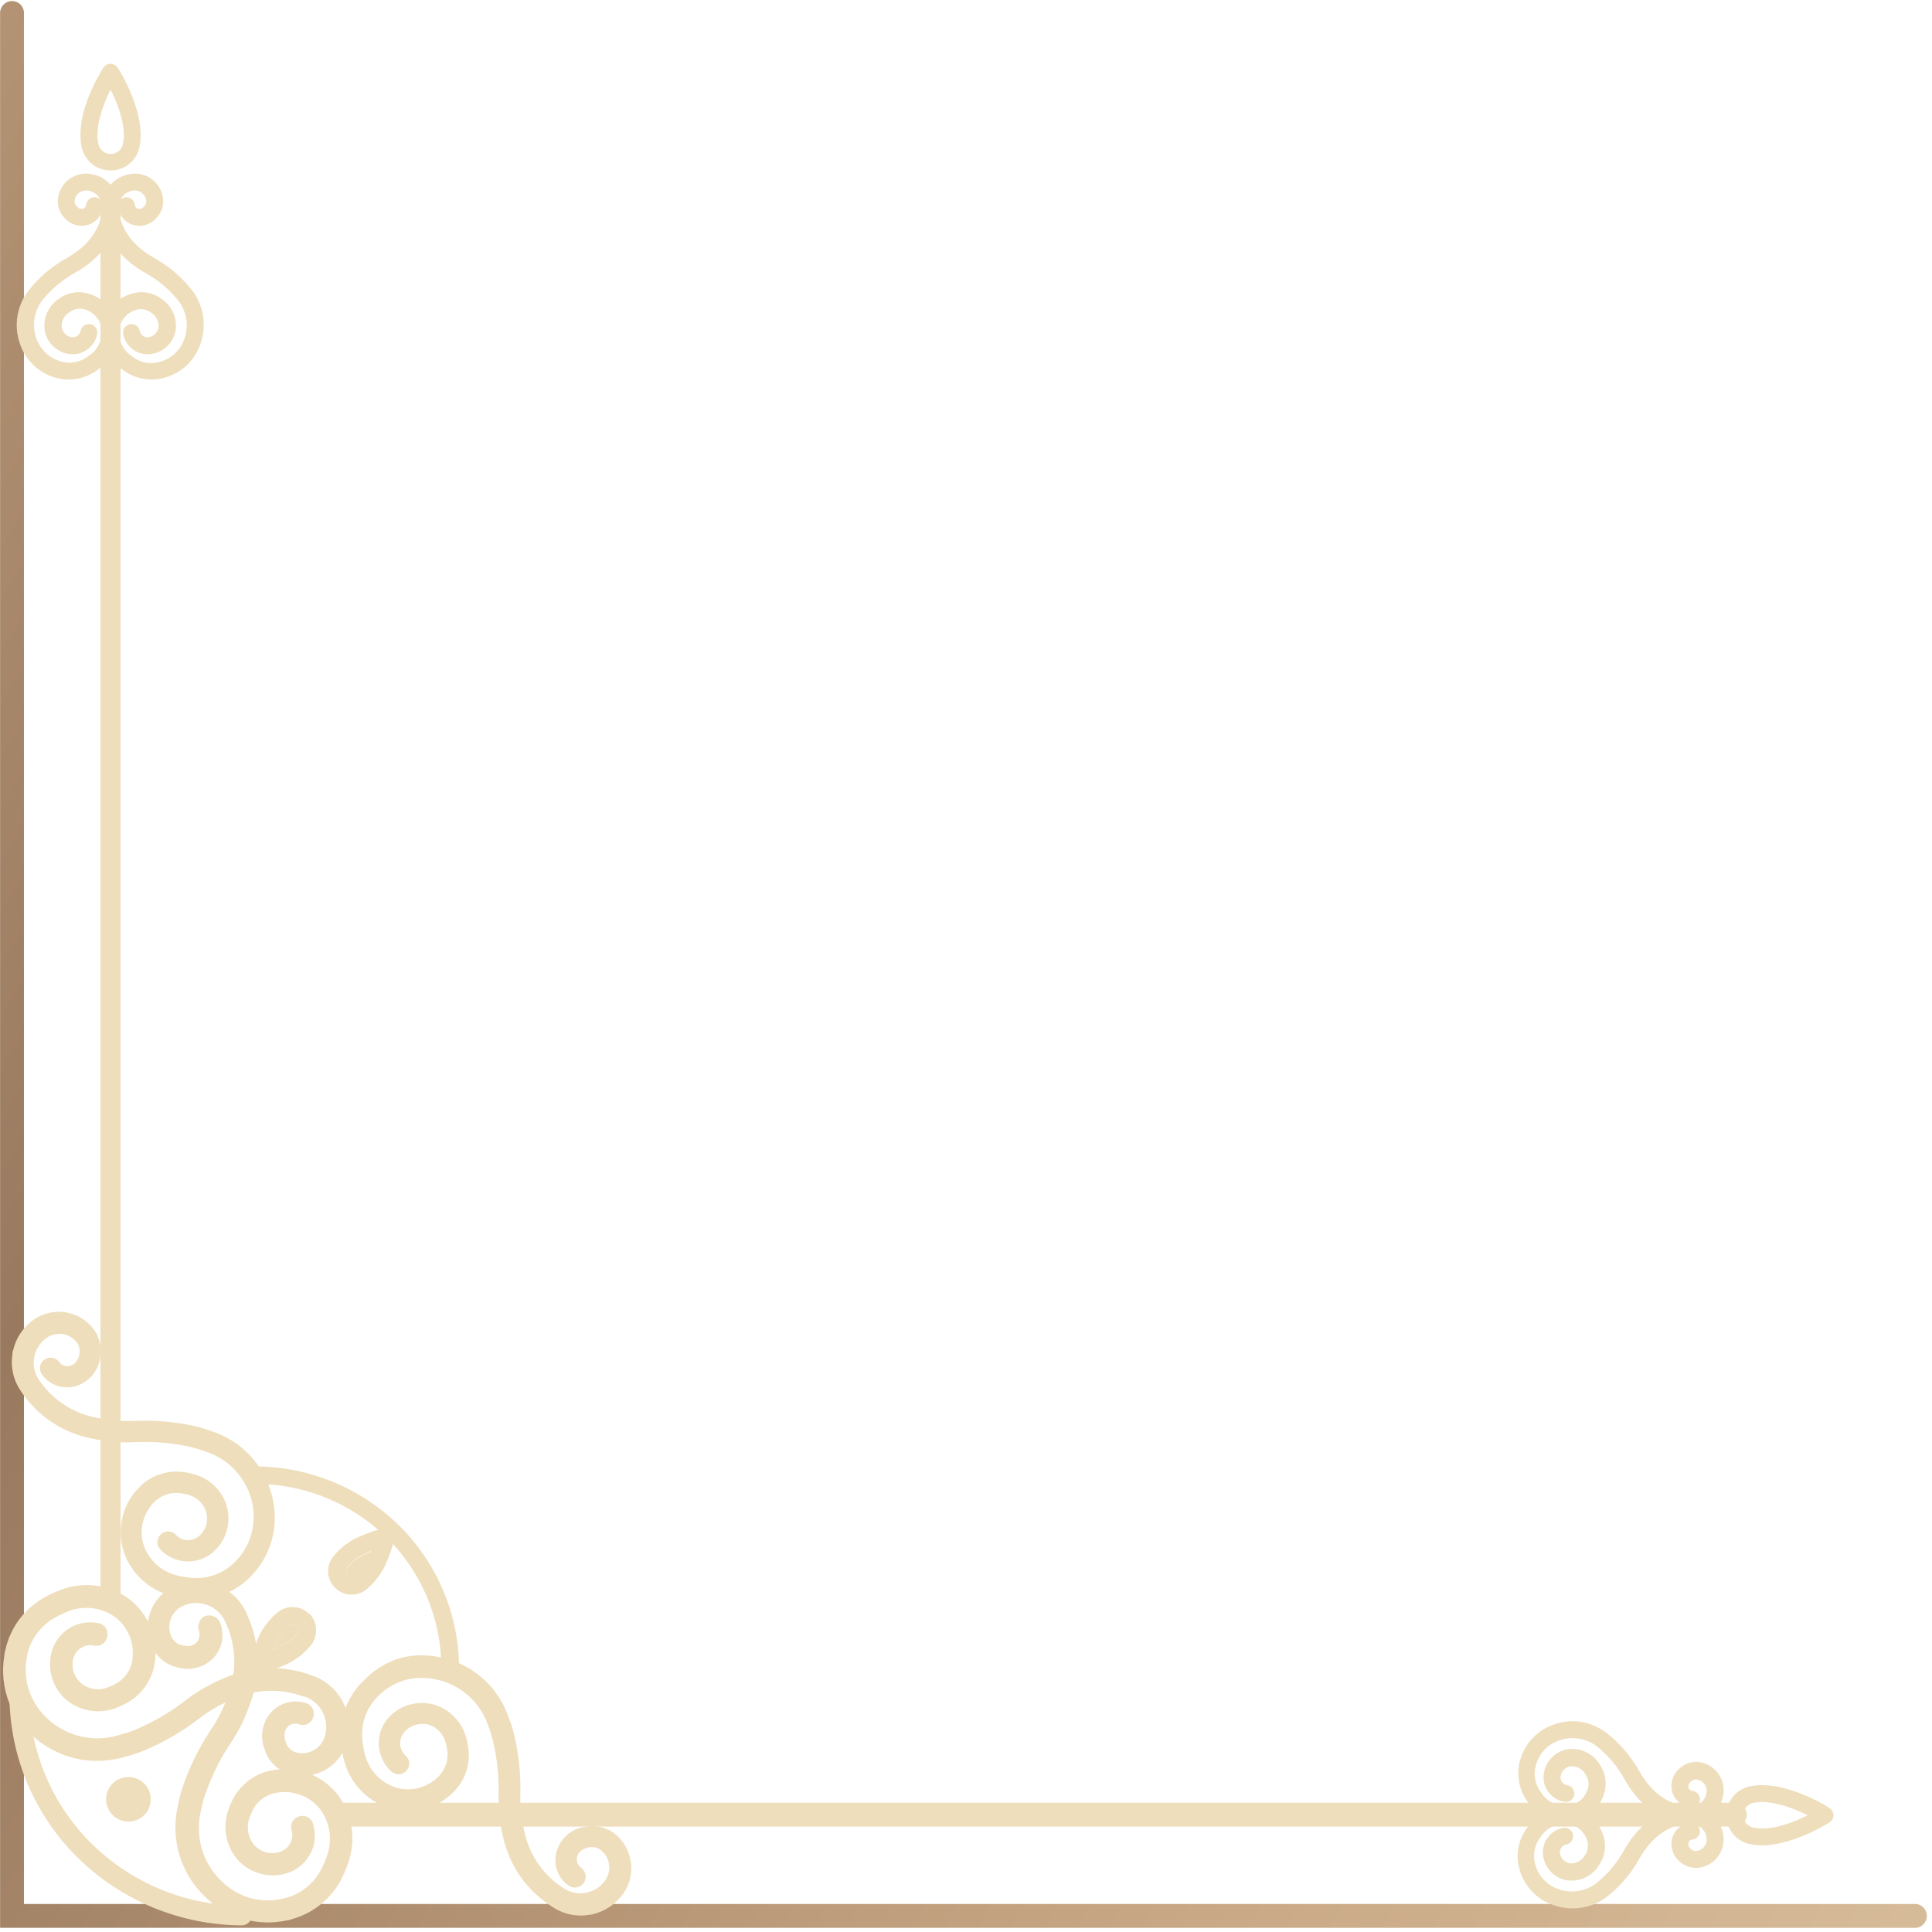 <svg width="213" height="213" viewBox="0 0 213 213" fill="none" xmlns="http://www.w3.org/2000/svg">
<g clip-path="url(#clip0_69_198)">
<path d="M211.23 212.54L0.01 212.54L0.01 1.32C0.039 0.991 0.19 0.685 0.433 0.462C0.677 0.239 0.995 0.115 1.325 0.115C1.655 0.115 1.974 0.239 2.217 0.462C2.46 0.685 2.611 0.991 2.64 1.32L2.64 209.91L211.23 209.91C211.559 209.939 211.865 210.09 212.088 210.333C212.311 210.577 212.435 210.895 212.435 211.225C212.435 211.555 212.311 211.873 212.088 212.117C211.865 212.36 211.559 212.511 211.23 212.54Z" fill="url(#paint0_linear_69_198)"/>
<path d="M191.37 201.38L37.54 201.38C37.358 201.396 37.174 201.374 37.001 201.315C36.827 201.256 36.668 201.162 36.533 201.038C36.398 200.914 36.291 200.764 36.217 200.597C36.143 200.429 36.105 200.248 36.105 200.065C36.105 199.882 36.143 199.701 36.217 199.533C36.291 199.366 36.398 199.215 36.533 199.092C36.668 198.968 36.827 198.874 37.001 198.815C37.174 198.756 37.358 198.734 37.54 198.75L191.37 198.75C191.699 198.779 192.005 198.93 192.228 199.173C192.451 199.417 192.575 199.735 192.575 200.065C192.575 200.395 192.451 200.713 192.228 200.957C192.005 201.2 191.699 201.351 191.37 201.38Z" fill="url(#paint1_linear_69_198)"/>
<path d="M12.19 177.42C11.897 177.42 11.617 177.304 11.409 177.098C11.201 176.892 11.083 176.613 11.08 176.32L11.08 22.49C11.106 22.215 11.234 21.96 11.438 21.774C11.643 21.588 11.909 21.485 12.185 21.485C12.461 21.485 12.727 21.588 12.932 21.774C13.136 21.96 13.264 22.215 13.29 22.49L13.29 176.32C13.29 176.612 13.174 176.892 12.968 177.098C12.762 177.304 12.482 177.42 12.19 177.42Z" fill="url(#paint2_linear_69_198)"/>
<path d="M27.82 173.62C27.65 173.8 27.48 173.97 27.29 174.14C26.418 174.937 25.387 175.541 24.265 175.909C23.143 176.278 21.955 176.405 20.78 176.28C20.308 176.24 19.84 176.163 19.38 176.05C18.09 175.807 16.886 175.231 15.887 174.381C14.887 173.53 14.127 172.434 13.68 171.2C13.241 169.906 13.187 168.512 13.524 167.188C13.861 165.864 14.575 164.666 15.58 163.74C16.171 163.203 16.868 162.794 17.625 162.539C18.382 162.284 19.184 162.189 19.98 162.26C20.317 162.293 20.651 162.349 20.98 162.43C21.872 162.601 22.703 163 23.394 163.589C24.085 164.178 24.61 164.937 24.92 165.79C25.225 166.668 25.273 167.615 25.06 168.52C24.832 169.483 24.324 170.356 23.6 171.03C22.784 171.785 21.703 172.187 20.592 172.147C19.481 172.108 18.43 171.631 17.67 170.82C17.539 170.678 17.445 170.507 17.394 170.32C17.344 170.134 17.339 169.939 17.38 169.75C17.439 169.521 17.56 169.314 17.73 169.15C17.959 168.939 18.262 168.827 18.572 168.838C18.883 168.85 19.177 168.983 19.39 169.21C19.638 169.48 19.962 169.668 20.32 169.75C20.616 169.818 20.923 169.812 21.216 169.733C21.509 169.655 21.778 169.506 22 169.3C22.382 168.946 22.65 168.487 22.77 167.98C22.873 167.505 22.845 167.011 22.69 166.55C22.509 166.078 22.208 165.661 21.817 165.34C21.426 165.02 20.958 164.806 20.46 164.72C20.226 164.667 19.989 164.63 19.75 164.61C19.279 164.566 18.804 164.619 18.355 164.767C17.906 164.915 17.492 165.154 17.14 165.47C16.445 166.113 15.957 166.948 15.74 167.87C15.543 168.722 15.588 169.612 15.87 170.44C16.183 171.298 16.719 172.057 17.421 172.64C18.124 173.224 18.969 173.61 19.87 173.76C20.239 173.842 20.613 173.902 20.99 173.94C21.835 174.033 22.69 173.946 23.498 173.684C24.307 173.422 25.05 172.991 25.68 172.42C25.82 172.29 25.95 172.15 26.08 172.01C26.912 171.136 27.496 170.055 27.77 168.88C28.035 167.772 28.035 166.618 27.77 165.51C27.464 164.263 26.851 163.113 25.986 162.165C25.122 161.216 24.033 160.499 22.82 160.08L22.52 159.98C22.003 159.792 21.476 159.635 20.94 159.51C18.971 159.079 16.954 158.904 14.94 158.99C13.306 159.082 11.666 158.944 10.07 158.58C6.928 157.963 4.16 156.125 2.37 153.47C2.294 153.367 2.224 153.26 2.16 153.15C1.438 152.001 1.157 150.63 1.37 149.29C1.37 149.14 1.37 149 1.45 148.85C1.761 147.526 2.534 146.356 3.63 145.55C4.654 144.802 5.931 144.487 7.185 144.674C8.439 144.862 9.569 145.536 10.33 146.55C10.67 147.009 10.907 147.536 11.026 148.095C11.145 148.654 11.143 149.232 11.02 149.79L11.02 149.87C10.881 150.592 10.538 151.258 10.031 151.79C9.524 152.322 8.874 152.697 8.16 152.87C7.657 152.985 7.133 152.985 6.63 152.87C5.828 152.681 5.119 152.214 4.63 151.55C4.538 151.426 4.472 151.285 4.435 151.136C4.398 150.986 4.391 150.83 4.414 150.678C4.437 150.526 4.49 150.379 4.57 150.247C4.65 150.116 4.756 150.001 4.88 149.91C5.005 149.818 5.146 149.752 5.297 149.714C5.447 149.677 5.604 149.67 5.757 149.693C5.91 149.716 6.057 149.77 6.19 149.85C6.322 149.93 6.438 150.035 6.53 150.16C6.66 150.338 6.839 150.473 7.045 150.55C7.252 150.626 7.476 150.64 7.69 150.59C7.94 150.538 8.165 150.404 8.33 150.21C8.539 149.964 8.68 149.667 8.74 149.35C8.794 149.123 8.799 148.886 8.754 148.657C8.709 148.427 8.616 148.21 8.48 148.02C8.139 147.562 7.646 147.24 7.09 147.11C6.746 147.032 6.389 147.029 6.044 147.101C5.699 147.174 5.374 147.32 5.09 147.53C4.444 148.002 3.99 148.691 3.81 149.47C3.788 149.555 3.771 149.642 3.76 149.73C3.69 150.165 3.709 150.609 3.813 151.037C3.918 151.464 4.107 151.867 4.37 152.22L4.42 152.3C5.892 154.398 8.129 155.835 10.65 156.3C12.038 156.604 13.461 156.722 14.88 156.65C17.082 156.555 19.287 156.747 21.44 157.22C22.075 157.367 22.699 157.554 23.31 157.78L23.59 157.88C25.165 158.433 26.577 159.371 27.697 160.61C28.817 161.848 29.608 163.347 30 164.97C30.376 166.434 30.393 167.968 30.05 169.44C29.686 171.005 28.917 172.446 27.82 173.62Z" fill="url(#paint3_linear_69_198)"/>
<path d="M40.12 185.26C39.94 185.43 39.77 185.61 39.6 185.79C38.825 186.682 38.246 187.727 37.902 188.857C37.557 189.987 37.455 191.177 37.6 192.35C37.652 192.822 37.735 193.29 37.85 193.75C38.126 195.036 38.732 196.227 39.609 197.208C40.486 198.188 41.603 198.923 42.85 199.34C44.104 199.74 45.445 199.778 46.72 199.45C48.09 199.101 49.323 198.348 50.26 197.29C50.788 196.689 51.184 195.985 51.423 195.222C51.662 194.459 51.74 193.654 51.65 192.86C51.611 192.523 51.551 192.189 51.47 191.86C51.276 190.972 50.857 190.148 50.253 189.469C49.648 188.789 48.88 188.276 48.02 187.98C47.135 187.704 46.19 187.676 45.29 187.9C44.339 188.14 43.48 188.655 42.82 189.38C42.083 190.212 41.703 191.302 41.765 192.413C41.827 193.523 42.325 194.564 43.15 195.31C43.296 195.437 43.47 195.527 43.658 195.573C43.846 195.618 44.042 195.617 44.23 195.57C44.459 195.513 44.665 195.388 44.82 195.21C44.947 195.066 45.037 194.894 45.083 194.707C45.128 194.521 45.127 194.326 45.08 194.14C45.02 193.913 44.895 193.708 44.72 193.55C44.359 193.223 44.141 192.766 44.115 192.279C44.089 191.792 44.256 191.314 44.58 190.95C44.924 190.56 45.377 190.282 45.88 190.15C46.348 190.02 46.842 190.02 47.31 190.15C47.79 190.318 48.216 190.61 48.546 190.997C48.877 191.383 49.099 191.85 49.19 192.35C49.251 192.58 49.294 192.814 49.32 193.05C49.375 193.521 49.331 193.997 49.191 194.45C49.052 194.903 48.82 195.322 48.51 195.68C47.905 196.362 47.116 196.854 46.238 197.097C45.359 197.34 44.429 197.324 43.56 197.05C42.7 196.755 41.934 196.238 41.338 195.552C40.743 194.865 40.34 194.033 40.17 193.14C40.076 192.776 40.009 192.404 39.97 192.03C39.855 191.187 39.921 190.33 40.166 189.515C40.411 188.701 40.829 187.949 41.39 187.31C41.52 187.17 41.65 187.03 41.79 186.9C42.635 186.075 43.679 185.483 44.82 185.18C45.928 184.915 47.082 184.915 48.19 185.18C49.439 185.456 50.598 186.04 51.564 186.878C52.53 187.717 53.271 188.783 53.72 189.98L53.83 190.27C54.028 190.783 54.195 191.307 54.33 191.84C54.799 193.784 55.014 195.781 54.97 197.78C54.92 199.413 55.095 201.045 55.49 202.63C56.202 205.751 58.117 208.464 60.82 210.18C60.922 210.257 61.029 210.327 61.14 210.39C62.306 211.085 63.683 211.337 65.02 211.1C65.17 211.1 65.32 211.04 65.46 211.01C66.78 210.672 67.936 209.874 68.72 208.76C69.124 208.186 69.398 207.531 69.522 206.84C69.647 206.149 69.619 205.439 69.44 204.76C69.171 203.668 68.522 202.708 67.61 202.05C67.142 201.721 66.609 201.496 66.046 201.391C65.484 201.286 64.906 201.303 64.35 201.44L64.26 201.44C63.539 201.588 62.877 201.941 62.353 202.458C61.83 202.974 61.467 203.631 61.31 204.35C61.2 204.854 61.2 205.376 61.31 205.88C61.511 206.69 61.998 207.4 62.68 207.88C62.823 207.982 62.987 208.051 63.16 208.082C63.333 208.113 63.51 208.106 63.68 208.06C63.954 207.992 64.193 207.824 64.35 207.59C64.453 207.448 64.523 207.284 64.554 207.111C64.585 206.937 64.577 206.759 64.53 206.59C64.464 206.318 64.3 206.079 64.07 205.92C63.929 205.819 63.813 205.688 63.73 205.536C63.646 205.384 63.599 205.215 63.59 205.042C63.581 204.869 63.612 204.696 63.68 204.536C63.747 204.377 63.85 204.234 63.98 204.12C64.225 203.91 64.516 203.763 64.83 203.69C65.057 203.632 65.294 203.622 65.525 203.661C65.756 203.701 65.976 203.789 66.17 203.92C66.635 204.254 66.965 204.744 67.1 205.3C67.187 205.64 67.198 205.995 67.134 206.341C67.07 206.686 66.933 207.013 66.73 207.3C66.276 207.958 65.596 208.428 64.82 208.62L64.56 208.68C63.685 208.832 62.786 208.631 62.06 208.12L61.97 208.07C59.832 206.648 58.338 204.443 57.81 201.93C57.473 200.55 57.325 199.13 57.37 197.71C57.417 195.502 57.178 193.297 56.66 191.15C56.502 190.517 56.302 189.896 56.06 189.29L55.96 189.02C55.375 187.457 54.407 186.065 53.146 184.972C51.885 183.878 50.37 183.118 48.74 182.76C47.271 182.404 45.739 182.404 44.27 182.76C42.686 183.203 41.252 184.067 40.12 185.26Z" fill="url(#paint4_linear_69_198)"/>
<path d="M31.58 211.73C31.83 211.73 32.08 211.61 32.33 211.54C33.523 211.188 34.627 210.588 35.57 209.777C36.513 208.967 37.273 207.966 37.8 206.84C38.018 206.39 38.205 205.926 38.36 205.45C38.836 204.155 38.97 202.759 38.747 201.398C38.525 200.036 37.954 198.756 37.09 197.68C36.162 196.58 34.936 195.772 33.558 195.355C32.181 194.938 30.712 194.929 29.33 195.33C28.524 195.571 27.776 195.977 27.136 196.523C26.495 197.068 25.976 197.742 25.61 198.5C25.443 198.821 25.303 199.156 25.19 199.5C24.862 200.399 24.771 201.368 24.927 202.312C25.083 203.256 25.48 204.144 26.08 204.89C26.728 205.665 27.587 206.235 28.553 206.53C29.519 206.824 30.55 206.831 31.52 206.55C32.218 206.349 32.855 205.98 33.378 205.477C33.901 204.973 34.293 204.349 34.52 203.66C34.775 202.822 34.775 201.928 34.52 201.09C34.464 200.894 34.361 200.715 34.22 200.569C34.079 200.422 33.904 200.313 33.71 200.25C33.475 200.18 33.225 200.18 32.99 200.25C32.794 200.304 32.614 200.406 32.467 200.548C32.32 200.689 32.211 200.866 32.15 201.06C32.08 201.295 32.08 201.545 32.15 201.78C32.289 202.275 32.228 202.804 31.979 203.253C31.73 203.703 31.313 204.036 30.82 204.18C30.295 204.335 29.735 204.335 29.21 204.18C28.727 204.02 28.298 203.729 27.97 203.34C27.643 202.921 27.431 202.424 27.354 201.898C27.277 201.372 27.337 200.835 27.53 200.34C27.611 200.101 27.708 199.867 27.82 199.64C28.035 199.192 28.341 198.794 28.718 198.47C29.095 198.147 29.535 197.905 30.01 197.76C30.931 197.498 31.907 197.505 32.824 197.782C33.74 198.058 34.558 198.592 35.18 199.32C35.778 200.067 36.169 200.958 36.315 201.904C36.46 202.85 36.355 203.817 36.01 204.71C35.884 205.086 35.734 205.453 35.56 205.81C35.187 206.624 34.644 207.348 33.968 207.935C33.292 208.521 32.498 208.956 31.64 209.21L31.06 209.35C29.819 209.618 28.53 209.555 27.32 209.17C26.187 208.791 25.159 208.15 24.32 207.3C23.364 206.354 22.66 205.185 22.271 203.898C21.881 202.611 21.819 201.247 22.09 199.93L22.16 199.6C22.266 199.03 22.413 198.469 22.6 197.92C23.272 195.928 24.199 194.032 25.36 192.28C26.328 190.856 27.092 189.305 27.63 187.67C28.785 184.507 28.638 181.015 27.22 177.96C27.22 177.83 27.11 177.71 27.05 177.59C26.404 176.317 25.321 175.32 24 174.78L23.56 174.61C22.198 174.168 20.722 174.229 19.4 174.78C18.722 175.061 18.113 175.487 17.615 176.028C17.118 176.568 16.744 177.21 16.52 177.91C16.148 179.033 16.187 180.252 16.63 181.35C16.863 181.904 17.211 182.403 17.65 182.813C18.09 183.223 18.611 183.536 19.18 183.73L19.26 183.73C19.985 184.006 20.775 184.065 21.533 183.9C22.291 183.734 22.985 183.352 23.53 182.8C23.9 182.401 24.18 181.927 24.35 181.41C24.618 180.578 24.582 179.678 24.25 178.87C24.181 178.706 24.077 178.558 23.946 178.438C23.815 178.317 23.659 178.226 23.49 178.17C23.212 178.07 22.908 178.07 22.63 178.17C22.463 178.238 22.314 178.343 22.193 178.476C22.072 178.609 21.982 178.768 21.93 178.94C21.825 179.214 21.825 179.516 21.93 179.79C22.03 180.058 22.03 180.352 21.93 180.62C21.878 180.792 21.785 180.95 21.66 181.08C21.474 181.272 21.233 181.401 20.97 181.45C20.634 181.497 20.291 181.463 19.97 181.35L19.91 181.35C19.673 181.267 19.456 181.136 19.273 180.963C19.09 180.791 18.946 180.582 18.85 180.35C18.596 179.717 18.603 179.01 18.869 178.382C19.135 177.754 19.639 177.257 20.27 177C21.046 176.678 21.911 176.643 22.71 176.9L22.98 177C23.407 177.174 23.795 177.432 24.121 177.759C24.448 178.085 24.706 178.473 24.88 178.9L24.93 179C26.034 181.47 26.124 184.274 25.18 186.81C24.699 188.228 24.026 189.574 23.18 190.81C21.899 192.746 20.874 194.84 20.13 197.04C19.915 197.694 19.745 198.363 19.62 199.04L19.56 199.34C19.2 201.06 19.277 202.842 19.783 204.524C20.29 206.207 21.21 207.735 22.46 208.97C23.579 210.1 24.95 210.95 26.46 211.45C28.111 211.998 29.879 212.095 31.58 211.73Z" fill="url(#paint5_linear_69_198)"/>
<path d="M0.46 182.64C0.46 182.38 0.54 182.12 0.6 181.87C0.87 180.657 1.395 179.515 2.14 178.521C2.885 177.526 3.832 176.701 4.92 176.1C5.354 175.851 5.805 175.634 6.27 175.45C7.53 174.887 8.914 174.659 10.287 174.788C11.661 174.918 12.978 175.401 14.11 176.19C15.267 177.043 16.153 178.212 16.663 179.557C17.172 180.901 17.282 182.364 16.98 183.77C16.794 184.591 16.439 185.364 15.938 186.041C15.437 186.718 14.801 187.283 14.07 187.7C13.747 187.884 13.413 188.047 13.07 188.19C12.197 188.577 11.238 188.733 10.287 188.642C9.336 188.551 8.424 188.216 7.64 187.67C6.825 187.074 6.202 186.253 5.847 185.308C5.492 184.363 5.42 183.335 5.64 182.35C5.792 181.641 6.116 180.98 6.584 180.426C7.051 179.871 7.647 179.44 8.32 179.17C9.133 178.844 10.025 178.771 10.88 178.96C11.079 179.001 11.265 179.091 11.42 179.222C11.576 179.353 11.696 179.521 11.77 179.71C11.866 179.938 11.886 180.19 11.83 180.43C11.801 180.593 11.74 180.749 11.65 180.888C11.56 181.027 11.443 181.147 11.306 181.24C11.169 181.334 11.015 181.398 10.852 181.431C10.69 181.464 10.522 181.463 10.36 181.43C9.986 181.343 9.595 181.375 9.24 181.52C8.946 181.643 8.686 181.833 8.48 182.077C8.275 182.321 8.131 182.61 8.06 182.92C7.946 183.455 7.992 184.011 8.19 184.52C8.381 184.997 8.704 185.409 9.12 185.71C9.556 186.009 10.062 186.188 10.589 186.228C11.116 186.269 11.644 186.169 12.12 185.94C12.355 185.848 12.583 185.738 12.8 185.61C13.235 185.367 13.614 185.036 13.914 184.638C14.213 184.241 14.427 183.785 14.54 183.3C14.745 182.327 14.658 181.314 14.29 180.39C13.946 179.534 13.371 178.79 12.63 178.24C11.845 177.693 10.93 177.362 9.977 177.281C9.023 177.2 8.066 177.372 7.2 177.78C6.835 177.935 6.478 178.108 6.13 178.3C5.343 178.727 4.656 179.317 4.117 180.031C3.577 180.745 3.196 181.566 3 182.44C3 182.64 2.93 182.83 2.9 183.03C2.715 184.287 2.867 185.571 3.34 186.75C3.792 187.858 4.497 188.845 5.4 189.63C6.409 190.52 7.625 191.144 8.937 191.444C10.248 191.744 11.614 191.712 12.91 191.35L13.23 191.26C13.787 191.113 14.335 190.933 14.87 190.72C16.814 189.907 18.645 188.848 20.32 187.57C21.673 186.508 23.168 185.64 24.76 184.99C27.841 183.628 31.336 183.542 34.48 184.75L34.86 184.89C36.168 185.457 37.231 186.471 37.86 187.75C37.93 187.89 37.99 188.03 38.05 188.18C38.591 189.507 38.63 190.986 38.16 192.34C37.737 193.605 36.831 194.652 35.64 195.251C34.448 195.851 33.068 195.955 31.8 195.54C31.231 195.348 30.71 195.036 30.272 194.625C29.834 194.215 29.489 193.715 29.26 193.16L29.26 193.08C28.937 192.375 28.825 191.592 28.939 190.825C29.052 190.058 29.386 189.341 29.9 188.76C30.272 188.363 30.726 188.052 31.23 187.85C32.041 187.522 32.943 187.497 33.77 187.78C33.938 187.838 34.093 187.931 34.222 188.054C34.351 188.176 34.453 188.325 34.52 188.49C34.625 188.767 34.625 189.073 34.52 189.35C34.462 189.518 34.369 189.672 34.246 189.802C34.124 189.931 33.975 190.033 33.81 190.1C33.533 190.205 33.227 190.205 32.95 190.1C32.682 190 32.388 190 32.12 190.1C31.954 190.162 31.806 190.265 31.69 190.4C31.507 190.598 31.394 190.851 31.37 191.12C31.34 191.461 31.395 191.805 31.53 192.12L31.53 192.17C31.62 192.396 31.755 192.601 31.927 192.773C32.099 192.945 32.304 193.08 32.53 193.17C33.179 193.376 33.882 193.32 34.49 193.014C35.098 192.707 35.561 192.174 35.78 191.53C36.047 190.731 36.023 189.863 35.71 189.08L35.6 188.82C35.193 187.989 34.474 187.353 33.6 187.05L33.49 187.05C30.954 186.103 28.145 186.2 25.68 187.32C24.301 187.888 23.005 188.641 21.83 189.56C19.987 190.966 17.97 192.129 15.83 193.02C15.178 193.279 14.51 193.496 13.83 193.67L13.54 193.75C11.847 194.223 10.063 194.265 8.349 193.872C6.636 193.479 5.048 192.663 3.73 191.5C2.529 190.46 1.59 189.151 0.99 187.68C0.373 186.076 0.19 184.337 0.46 182.64Z" fill="url(#paint6_linear_69_198)"/>
<path d="M31.27 181.35C30.879 181.567 30.475 181.761 30.06 181.93C30.223 181.534 30.406 181.147 30.61 180.77C30.925 180.171 31.365 179.645 31.9 179.23C32.008 179.152 32.137 179.11 32.27 179.11C32.349 179.109 32.427 179.124 32.499 179.155C32.572 179.186 32.637 179.232 32.69 179.29C32.806 179.4 32.874 179.551 32.88 179.71C32.877 179.847 32.832 179.98 32.75 180.09C32.354 180.613 31.849 181.043 31.27 181.35Z" fill="url(#paint7_linear_69_198)"/>
<path d="M34.1 177.89L33.82 178.18L34.07 177.93C33.834 177.69 33.552 177.499 33.241 177.369C32.93 177.238 32.597 177.171 32.26 177.17C31.729 177.176 31.212 177.336 30.77 177.63C29.653 178.501 28.799 179.664 28.3 180.99C27.982 181.73 27.727 182.496 27.54 183.28C27.535 183.347 27.535 183.413 27.54 183.48C27.54 183.745 27.645 184 27.833 184.187C28.02 184.375 28.275 184.48 28.54 184.48L28.74 184.48C29.525 184.297 30.292 184.043 31.03 183.72C32.358 183.225 33.522 182.37 34.39 181.25C34.689 180.81 34.849 180.291 34.85 179.76C34.859 179.414 34.797 179.069 34.668 178.748C34.539 178.426 34.346 178.134 34.1 177.89ZM32.89 179.71C32.887 179.847 32.842 179.98 32.76 180.09C32.361 180.614 31.853 181.044 31.27 181.35C30.879 181.567 30.475 181.761 30.06 181.93C30.223 181.534 30.406 181.147 30.61 180.77C30.925 180.171 31.365 179.645 31.9 179.23C32.008 179.152 32.137 179.11 32.27 179.11C32.349 179.109 32.427 179.124 32.499 179.155C32.572 179.186 32.637 179.232 32.69 179.29C32.809 179.398 32.882 179.549 32.89 179.71Z" fill="url(#paint8_linear_69_198)"/>
<path d="M39.77 171.59C40.162 171.374 40.566 171.181 40.98 171.01C40.825 171.41 40.642 171.797 40.43 172.17C40.121 172.774 39.68 173.3 39.14 173.71C39.029 173.789 38.896 173.831 38.76 173.83C38.681 173.831 38.603 173.816 38.531 173.785C38.459 173.754 38.393 173.708 38.34 173.65C38.227 173.539 38.162 173.388 38.16 173.23C38.163 173.093 38.208 172.96 38.29 172.85C38.685 172.326 39.19 171.896 39.77 171.59Z" fill="url(#paint9_linear_69_198)"/>
<path d="M36.95 175.05L37.19 174.8L36.95 175.05C37.186 175.29 37.468 175.481 37.779 175.612C38.089 175.742 38.423 175.81 38.76 175.81C39.288 175.804 39.802 175.644 40.24 175.35C41.36 174.479 42.218 173.317 42.72 171.99C43.032 171.248 43.283 170.483 43.47 169.7C43.48 169.634 43.48 169.566 43.47 169.5C43.466 169.236 43.358 168.985 43.17 168.8C42.985 168.612 42.734 168.504 42.47 168.5L42.28 168.5C41.498 168.682 40.735 168.936 40 169.26C38.669 169.75 37.504 170.606 36.64 171.73C36.339 172.169 36.175 172.688 36.17 173.22C36.169 173.562 36.238 173.901 36.372 174.215C36.506 174.53 36.703 174.814 36.95 175.05ZM38.16 173.18C38.163 173.043 38.208 172.91 38.29 172.8C38.685 172.276 39.19 171.846 39.77 171.54C40.162 171.324 40.566 171.131 40.98 170.96C40.825 171.36 40.642 171.747 40.43 172.12C40.121 172.724 39.68 173.25 39.14 173.66C39.029 173.739 38.896 173.781 38.76 173.78C38.681 173.781 38.603 173.766 38.531 173.735C38.458 173.704 38.393 173.658 38.34 173.6C38.227 173.489 38.162 173.338 38.16 173.18Z" fill="url(#paint10_linear_69_198)"/>
<path d="M16.62 198.36C16.618 197.874 16.472 197.399 16.201 196.996C15.929 196.593 15.544 196.279 15.095 196.094C14.645 195.91 14.15 195.862 13.674 195.958C13.197 196.055 12.76 196.29 12.417 196.634C12.074 196.978 11.841 197.417 11.747 197.894C11.652 198.371 11.702 198.865 11.888 199.314C12.075 199.763 12.39 200.146 12.794 200.416C13.199 200.686 13.674 200.83 14.16 200.83C14.484 200.83 14.805 200.766 15.104 200.642C15.403 200.518 15.674 200.335 15.903 200.106C16.132 199.876 16.313 199.604 16.436 199.304C16.559 199.005 16.621 198.684 16.62 198.36Z" fill="url(#paint11_linear_69_198)"/>
<path d="M27.75 211.18C27.747 211.47 27.63 211.747 27.424 211.951C27.218 212.155 26.94 212.27 26.65 212.27C19.897 212.232 13.423 209.567 8.6 204.84C6.232 202.513 4.345 199.743 3.048 196.687C1.751 193.631 1.068 190.35 1.04 187.03C1.04 186.741 1.155 186.464 1.359 186.259C1.564 186.055 1.841 185.94 2.13 185.94C2.419 185.94 2.696 186.055 2.901 186.259C3.105 186.464 3.22 186.741 3.22 187.03C3.28 193.156 5.769 199.008 10.14 203.3C14.552 207.63 20.478 210.07 26.66 210.1C26.946 210.105 27.219 210.22 27.422 210.421C27.625 210.622 27.742 210.894 27.75 211.18Z" fill="url(#paint12_linear_69_198)"/>
<path d="M49.66 184.77C49.395 184.77 49.141 184.665 48.953 184.477C48.765 184.29 48.66 184.035 48.66 183.77C48.622 178.42 46.464 173.303 42.66 169.54C38.799 165.749 33.611 163.614 28.2 163.59C27.992 163.529 27.81 163.403 27.68 163.23C27.55 163.057 27.48 162.846 27.48 162.63C27.48 162.414 27.55 162.203 27.68 162.03C27.81 161.857 27.992 161.731 28.2 161.67C34.11 161.703 39.774 164.038 43.99 168.18C48.172 172.292 50.553 177.895 50.61 183.76C50.613 184.018 50.516 184.268 50.339 184.456C50.161 184.645 49.918 184.757 49.66 184.77Z" fill="url(#paint13_linear_69_198)"/>
<path d="M201.71 199.35C201.842 199.433 201.951 199.548 202.027 199.684C202.103 199.821 202.142 199.974 202.142 200.13C202.142 200.286 202.103 200.439 202.027 200.576C201.951 200.712 201.842 200.827 201.71 200.91C201.51 201.04 196.71 204.07 193.01 203.33C192.258 203.197 191.578 202.803 191.087 202.218C190.597 201.633 190.328 200.893 190.328 200.13C190.328 199.367 190.597 198.627 191.087 198.042C191.578 197.457 192.258 197.063 193.01 196.93C193.418 196.85 193.834 196.809 194.25 196.81C197.73 196.81 201.53 199.18 201.71 199.35ZM193.37 201.5C195.3 201.89 197.77 200.89 199.3 200.13C197.65 199.31 195.2 198.39 193.37 198.75C193.04 198.799 192.739 198.965 192.521 199.217C192.304 199.469 192.184 199.792 192.184 200.125C192.184 200.458 192.304 200.781 192.521 201.033C192.739 201.285 193.04 201.451 193.37 201.5Z" fill="url(#paint14_linear_69_198)"/>
<path d="M188.74 200.07C189.109 200.38 189.413 200.761 189.632 201.191C189.852 201.62 189.984 202.089 190.02 202.57C190.081 203.39 189.818 204.202 189.287 204.83C188.756 205.459 187.999 205.854 187.18 205.93C186.806 205.955 186.43 205.902 186.077 205.775C185.725 205.648 185.402 205.448 185.13 205.19C184.758 204.861 184.49 204.429 184.36 203.949C184.23 203.47 184.244 202.962 184.4 202.49C184.521 202.159 184.715 201.859 184.967 201.613C185.22 201.367 185.525 201.181 185.86 201.07C185.05 201.14 182.58 201.62 180.74 204.91C179.892 206.438 178.766 207.795 177.42 208.91L177.28 209.02C176.467 209.675 175.503 210.116 174.475 210.301C173.448 210.486 172.391 210.41 171.4 210.08C170.468 209.796 169.623 209.28 168.944 208.58C168.266 207.881 167.776 207.021 167.52 206.08C167.52 205.93 167.44 205.78 167.41 205.63C167.273 204.901 167.291 204.15 167.463 203.428C167.636 202.706 167.958 202.029 168.41 201.44C168.959 200.628 169.733 199.996 170.638 199.621C171.543 199.245 172.538 199.144 173.5 199.33C174.344 199.532 175.112 199.972 175.713 200.598C176.314 201.224 176.722 202.009 176.89 202.86C176.981 203.365 176.967 203.883 176.848 204.382C176.73 204.881 176.509 205.35 176.2 205.76C175.814 206.341 175.263 206.795 174.619 207.064C173.975 207.333 173.265 207.404 172.58 207.27C171.975 207.13 171.423 206.818 170.991 206.37C170.56 205.923 170.268 205.36 170.15 204.75C170.012 204.034 170.162 203.293 170.569 202.687C170.976 202.082 171.605 201.663 172.32 201.52C172.44 201.496 172.564 201.497 172.684 201.521C172.804 201.545 172.918 201.592 173.02 201.661C173.121 201.729 173.209 201.817 173.277 201.918C173.344 202.02 173.391 202.135 173.415 202.255C173.439 202.375 173.438 202.499 173.414 202.619C173.39 202.739 173.343 202.853 173.274 202.955C173.206 203.056 173.119 203.144 173.017 203.211C172.915 203.279 172.8 203.326 172.68 203.35C172.458 203.396 172.262 203.525 172.132 203.711C172.002 203.897 171.947 204.125 171.98 204.35C172.026 204.605 172.144 204.841 172.322 205.029C172.5 205.217 172.728 205.35 172.98 205.41C173.312 205.462 173.653 205.414 173.957 205.271C174.262 205.129 174.517 204.898 174.69 204.61C174.842 204.406 174.952 204.173 175.012 203.926C175.072 203.678 175.082 203.421 175.04 203.17C174.942 202.67 174.701 202.209 174.346 201.843C173.991 201.477 173.537 201.223 173.04 201.11C172.428 201.002 171.799 201.078 171.23 201.329C170.662 201.581 170.182 201.995 169.85 202.52C169.554 202.899 169.341 203.337 169.226 203.803C169.111 204.27 169.095 204.757 169.18 205.23C169.201 205.338 169.228 205.445 169.26 205.55C169.431 206.199 169.765 206.793 170.231 207.276C170.696 207.759 171.278 208.115 171.92 208.31C172.617 208.541 173.361 208.594 174.084 208.465C174.807 208.336 175.486 208.028 176.06 207.57L176.21 207.44C177.366 206.469 178.332 205.293 179.06 203.97C181.67 199.32 185.53 199.18 186.06 199.17L186.3 199.17C187.198 199.152 188.069 199.474 188.74 200.07ZM187.02 204.07C187.349 204.039 187.653 203.881 187.866 203.628C188.08 203.376 188.185 203.05 188.16 202.72C188.143 202.482 188.079 202.249 187.97 202.036C187.862 201.823 187.713 201.634 187.53 201.48C187.414 201.382 187.286 201.298 187.15 201.23C187.274 201.356 187.36 201.515 187.397 201.689C187.434 201.862 187.421 202.042 187.359 202.208C187.297 202.374 187.189 202.519 187.047 202.626C186.906 202.732 186.737 202.796 186.56 202.81C186.471 202.819 186.387 202.853 186.316 202.908C186.245 202.963 186.191 203.036 186.16 203.12C186.128 203.255 186.136 203.396 186.184 203.526C186.232 203.656 186.318 203.769 186.43 203.85C186.576 203.991 186.768 204.073 186.97 204.08L187.02 204.07Z" fill="url(#paint15_linear_69_198)"/>
<path d="M177.28 191.18L177.4 191.28C178.751 192.395 179.884 193.751 180.74 195.28C182.58 198.57 185.06 199.05 185.86 199.12C185.526 199.005 185.221 198.817 184.969 198.57C184.716 198.322 184.522 198.022 184.4 197.69C184.245 197.219 184.231 196.714 184.361 196.235C184.491 195.757 184.758 195.328 185.13 195C185.4 194.738 185.722 194.536 186.075 194.407C186.428 194.278 186.805 194.224 187.18 194.25C187.999 194.326 188.756 194.721 189.287 195.349C189.818 195.978 190.081 196.789 190.02 197.61C189.946 198.571 189.496 199.465 188.768 200.098C188.04 200.73 187.093 201.051 186.13 200.99C185.56 200.99 181.72 200.84 179.13 196.2C178.399 194.865 177.426 193.678 176.26 192.7L176.13 192.59C175.556 192.132 174.877 191.824 174.154 191.695C173.431 191.565 172.687 191.619 171.99 191.85C171.348 192.045 170.766 192.401 170.301 192.884C169.835 193.367 169.501 193.961 169.33 194.61C169.33 194.72 169.27 194.82 169.25 194.93C169.164 195.403 169.18 195.89 169.295 196.357C169.411 196.824 169.624 197.261 169.92 197.64C170.252 198.165 170.733 198.58 171.3 198.832C171.868 199.085 172.498 199.164 173.11 199.06C173.607 198.943 174.06 198.686 174.414 198.319C174.769 197.952 175.01 197.491 175.11 196.99C175.152 196.74 175.142 196.485 175.082 196.239C175.022 195.993 174.912 195.762 174.76 195.56C174.587 195.271 174.333 195.039 174.028 194.895C173.724 194.751 173.383 194.7 173.05 194.75C172.799 194.811 172.571 194.944 172.393 195.132C172.216 195.32 172.097 195.556 172.05 195.81C172.02 196.034 172.075 196.261 172.205 196.447C172.334 196.632 172.529 196.762 172.75 196.81C172.877 196.826 172.999 196.867 173.109 196.933C173.219 196.998 173.314 197.085 173.389 197.188C173.464 197.292 173.516 197.409 173.544 197.534C173.571 197.659 173.572 197.788 173.548 197.913C173.523 198.039 173.472 198.157 173.4 198.262C173.327 198.367 173.233 198.456 173.125 198.524C173.016 198.591 172.895 198.635 172.769 198.653C172.642 198.672 172.513 198.664 172.39 198.63C171.676 198.49 171.046 198.072 170.64 197.468C170.233 196.865 170.082 196.125 170.22 195.41C170.338 194.799 170.631 194.235 171.062 193.786C171.493 193.338 172.044 193.023 172.65 192.88C173.335 192.745 174.045 192.817 174.689 193.086C175.333 193.355 175.884 193.809 176.27 194.39C176.579 194.801 176.8 195.272 176.919 195.773C177.037 196.274 177.051 196.794 176.96 197.3C176.794 198.151 176.386 198.936 175.785 199.56C175.183 200.185 174.414 200.622 173.57 200.82C172.609 201.007 171.615 200.907 170.71 200.534C169.805 200.16 169.03 199.53 168.48 198.72C168.029 198.129 167.706 197.45 167.534 196.726C167.362 196.003 167.343 195.251 167.48 194.52C167.48 194.37 167.55 194.22 167.59 194.07C167.847 193.13 168.338 192.271 169.016 191.572C169.695 190.872 170.539 190.356 171.47 190.07C172.116 189.858 172.791 189.75 173.47 189.75C174.864 189.791 176.204 190.294 177.28 191.18ZM187.53 198.74C187.712 198.587 187.861 198.4 187.969 198.189C188.078 197.977 188.142 197.747 188.16 197.51C188.177 197.184 188.068 196.865 187.856 196.617C187.644 196.369 187.345 196.213 187.02 196.18C186.911 196.172 186.801 196.189 186.699 196.229C186.597 196.268 186.505 196.33 186.43 196.41C186.318 196.489 186.232 196.6 186.184 196.728C186.135 196.857 186.127 196.997 186.16 197.13C186.188 197.216 186.241 197.291 186.312 197.347C186.384 197.402 186.47 197.434 186.56 197.44C186.737 197.454 186.906 197.518 187.047 197.624C187.189 197.731 187.297 197.876 187.359 198.042C187.421 198.208 187.434 198.388 187.397 198.561C187.36 198.735 187.274 198.894 187.15 199.02C187.29 198.955 187.419 198.867 187.53 198.76L187.53 198.74Z" fill="url(#paint16_linear_69_198)"/>
<path d="M11.41 7.45C11.496 7.321 11.611 7.216 11.748 7.142C11.884 7.069 12.036 7.03 12.19 7.03C12.345 7.034 12.498 7.074 12.635 7.147C12.772 7.22 12.89 7.323 12.98 7.45C13.11 7.65 16.14 12.45 15.39 16.16C15.246 16.903 14.847 17.572 14.264 18.053C13.68 18.534 12.947 18.797 12.19 18.797C11.434 18.797 10.7 18.534 10.117 18.053C9.533 17.572 9.135 16.903 8.99 16.16C8.91 15.748 8.87 15.329 8.87 14.91C8.82 11.44 11.29 7.63 11.41 7.45ZM13.57 15.79C13.95 13.86 12.95 11.39 12.19 9.87C11.37 11.51 10.46 13.97 10.82 15.79C10.869 16.12 11.035 16.421 11.287 16.639C11.54 16.857 11.862 16.976 12.195 16.976C12.528 16.976 12.851 16.857 13.103 16.639C13.355 16.421 13.521 16.12 13.57 15.79Z" fill="url(#paint17_linear_69_198)"/>
<path d="M12.13 20.42C12.443 20.054 12.824 19.753 13.253 19.535C13.682 19.317 14.15 19.186 14.63 19.15C15.45 19.083 16.263 19.343 16.893 19.873C17.522 20.403 17.916 21.16 17.99 21.98C18.018 22.355 17.967 22.731 17.84 23.084C17.712 23.438 17.511 23.76 17.25 24.03C16.924 24.404 16.494 24.673 16.016 24.803C15.537 24.933 15.03 24.918 14.56 24.76C14.229 24.64 13.928 24.448 13.681 24.197C13.433 23.946 13.245 23.643 13.13 23.31C13.2 24.11 13.69 26.58 16.97 28.42C18.501 29.268 19.858 30.398 20.97 31.75L21.08 31.88C21.735 32.693 22.175 33.657 22.362 34.684C22.549 35.711 22.476 36.768 22.15 37.76C21.864 38.691 21.347 39.535 20.648 40.213C19.948 40.891 19.089 41.382 18.15 41.64L17.7 41.75C16.969 41.888 16.217 41.87 15.493 41.698C14.77 41.526 14.091 41.203 13.5 40.75C12.69 40.2 12.06 39.425 11.686 38.52C11.313 37.615 11.213 36.621 11.4 35.66C11.596 34.816 12.033 34.047 12.658 33.447C13.283 32.847 14.069 32.442 14.92 32.28C15.424 32.184 15.943 32.194 16.442 32.312C16.942 32.429 17.411 32.65 17.82 32.96C18.402 33.346 18.857 33.895 19.126 34.54C19.395 35.185 19.466 35.895 19.33 36.58C19.193 37.187 18.881 37.74 18.433 38.172C17.985 38.603 17.421 38.895 16.81 39.01C16.094 39.148 15.353 38.998 14.748 38.591C14.142 38.184 13.723 37.555 13.58 36.84C13.532 36.597 13.583 36.346 13.721 36.14C13.859 35.935 14.072 35.793 14.315 35.745C14.558 35.697 14.809 35.748 15.015 35.886C15.22 36.023 15.362 36.237 15.41 36.48C15.456 36.702 15.585 36.898 15.771 37.028C15.957 37.158 16.186 37.213 16.41 37.18C16.664 37.132 16.899 37.013 17.087 36.835C17.274 36.658 17.408 36.431 17.47 36.18C17.52 35.847 17.469 35.506 17.325 35.202C17.181 34.897 16.949 34.643 16.66 34.47C16.458 34.314 16.225 34.202 15.977 34.14C15.73 34.078 15.472 34.068 15.22 34.11C14.721 34.211 14.262 34.454 13.897 34.808C13.532 35.163 13.276 35.614 13.16 36.11C13.054 36.722 13.133 37.353 13.386 37.92C13.639 38.488 14.054 38.968 14.58 39.3C14.956 39.601 15.394 39.817 15.861 39.933C16.329 40.048 16.817 40.061 17.29 39.97L17.61 39.9C18.256 39.723 18.847 39.387 19.329 38.922C19.812 38.457 20.169 37.879 20.37 37.24C20.6 36.542 20.652 35.798 20.521 35.075C20.39 34.352 20.08 33.673 19.62 33.1L19.5 32.94C18.523 31.787 17.343 30.821 16.02 30.09C11.38 27.49 11.24 23.62 11.23 23.09C11.225 23.007 11.225 22.923 11.23 22.84C11.224 21.95 11.544 21.09 12.13 20.42ZM16.13 22.14C16.097 21.81 15.936 21.506 15.682 21.293C15.428 21.08 15.101 20.975 14.77 21C14.29 21.039 13.844 21.265 13.53 21.63C13.434 21.748 13.35 21.875 13.28 22.01C13.437 21.859 13.642 21.767 13.86 21.75C14.105 21.731 14.348 21.809 14.536 21.968C14.723 22.128 14.84 22.355 14.86 22.6C14.871 22.691 14.906 22.777 14.963 22.85C15.019 22.922 15.094 22.978 15.18 23.01C15.313 23.04 15.453 23.031 15.58 22.983C15.708 22.935 15.819 22.85 15.9 22.74C16.043 22.596 16.126 22.403 16.13 22.2L16.13 22.14Z" fill="url(#paint18_linear_69_198)"/>
<path d="M3.27 31.88L3.36 31.77C4.485 30.406 5.86 29.27 7.41 28.42C10.69 26.58 11.17 24.1 11.24 23.3C11.127 23.635 10.94 23.941 10.692 24.194C10.444 24.446 10.143 24.64 9.81 24.76C9.34 24.918 8.833 24.933 8.354 24.803C7.876 24.673 7.446 24.404 7.12 24.03C6.858 23.761 6.656 23.438 6.529 23.085C6.401 22.731 6.35 22.355 6.38 21.98C6.454 21.16 6.848 20.403 7.478 19.873C8.107 19.343 8.92 19.083 9.74 19.15C10.701 19.224 11.593 19.674 12.224 20.402C12.855 21.131 13.173 22.078 13.11 23.04C13.11 23.6 12.96 27.44 8.32 30.04C6.99 30.774 5.807 31.747 4.83 32.91L4.72 33.05C4.26 33.623 3.95 34.302 3.819 35.025C3.688 35.748 3.74 36.492 3.97 37.19C4.171 37.829 4.528 38.407 5.011 38.872C5.493 39.337 6.084 39.673 6.73 39.85L7.05 39.92C7.523 40.011 8.011 39.998 8.479 39.883C8.946 39.767 9.384 39.551 9.76 39.25C10.286 38.919 10.701 38.438 10.954 37.871C11.207 37.303 11.286 36.672 11.18 36.06C11.065 35.564 10.81 35.111 10.444 34.757C10.079 34.402 9.619 34.16 9.12 34.06C8.868 34.018 8.61 34.028 8.363 34.09C8.115 34.152 7.882 34.264 7.68 34.42C7.374 34.59 7.127 34.85 6.973 35.165C6.819 35.479 6.766 35.834 6.82 36.18C6.883 36.431 7.016 36.658 7.203 36.835C7.391 37.013 7.626 37.132 7.88 37.18C8.104 37.213 8.333 37.158 8.519 37.028C8.705 36.898 8.834 36.702 8.88 36.48C8.928 36.237 9.07 36.023 9.275 35.886C9.481 35.748 9.732 35.697 9.975 35.745C10.218 35.793 10.431 35.935 10.569 36.14C10.707 36.346 10.758 36.597 10.71 36.84C10.567 37.555 10.148 38.184 9.542 38.591C8.937 38.998 8.196 39.148 7.48 39.01C6.869 38.895 6.305 38.603 5.857 38.172C5.409 37.74 5.097 37.187 4.96 36.58C4.824 35.895 4.895 35.185 5.164 34.54C5.433 33.895 5.888 33.346 6.47 32.96C6.879 32.65 7.348 32.429 7.848 32.312C8.347 32.194 8.866 32.184 9.37 32.28C10.221 32.442 11.007 32.847 11.632 33.447C12.257 34.047 12.694 34.816 12.89 35.66C13.077 36.621 12.977 37.615 12.604 38.52C12.23 39.425 11.6 40.2 10.79 40.75C10.2 41.203 9.52 41.526 8.797 41.698C8.073 41.87 7.321 41.888 6.59 41.75L6.15 41.65C5.211 41.388 4.352 40.895 3.653 40.215C2.955 39.536 2.438 38.691 2.15 37.76C1.94 37.114 1.835 36.439 1.84 35.76C1.861 34.342 2.366 32.973 3.27 31.88ZM10.82 21.63C10.506 21.265 10.06 21.039 9.58 21C9.249 20.975 8.922 21.08 8.668 21.293C8.414 21.506 8.253 21.81 8.22 22.14C8.215 22.25 8.233 22.36 8.273 22.464C8.312 22.567 8.373 22.661 8.45 22.74C8.532 22.851 8.645 22.936 8.775 22.984C8.904 23.032 9.045 23.041 9.18 23.01C9.263 22.975 9.336 22.919 9.39 22.847C9.445 22.775 9.479 22.69 9.49 22.6C9.51 22.355 9.627 22.128 9.815 21.968C10.002 21.809 10.245 21.731 10.49 21.75C10.708 21.765 10.914 21.857 11.07 22.01C11 21.875 10.916 21.748 10.82 21.63Z" fill="url(#paint19_linear_69_198)"/>
</g>
<defs>
<linearGradient id="paint0_linear_69_198" x1="-739.77" y1="-313.2" x2="313.85" y2="283.56" gradientUnits="userSpaceOnUse">
<stop stop-color="#EEDEBC"/>
<stop offset="0.06" stop-color="#DDC6A3"/>
<stop offset="0.14" stop-color="#C9A885"/>
<stop offset="0.26" stop-color="#9A7A5F"/>
<stop offset="0.36" stop-color="#C9A885"/>
<stop offset="0.49" stop-color="#EEDEBC"/>
<stop offset="0.54" stop-color="#DDC6A3"/>
<stop offset="0.61" stop-color="#C9A885"/>
<stop offset="0.72" stop-color="#9A7A5F"/>
<stop offset="0.84" stop-color="#C9A885"/>
<stop offset="1" stop-color="#EEDEBC"/>
</linearGradient>
<linearGradient id="paint1_linear_69_198" x1="1.02325e+06" y1="-2499.49" x2="1.02306e+06" y2="3981.24" gradientUnits="userSpaceOnUse">
<stop stop-color="#EEDEBC"/>
<stop offset="0.06" stop-color="#DDC6A3"/>
<stop offset="0.14" stop-color="#C9A885"/>
<stop offset="0.26" stop-color="#9A7A5F"/>
<stop offset="0.36" stop-color="#C9A885"/>
<stop offset="0.49" stop-color="#EEDEBC"/>
<stop offset="0.54" stop-color="#DDC6A3"/>
<stop offset="0.61" stop-color="#C9A885"/>
<stop offset="0.72" stop-color="#9A7A5F"/>
<stop offset="0.84" stop-color="#C9A885"/>
<stop offset="1" stop-color="#EEDEBC"/>
</linearGradient>
<linearGradient id="paint2_linear_69_198" x1="14422.4" y1="-164404" x2="11347.1" y2="-164379" gradientUnits="userSpaceOnUse">
<stop stop-color="#EEDEBC"/>
<stop offset="0.06" stop-color="#DDC6A3"/>
<stop offset="0.14" stop-color="#C9A885"/>
<stop offset="0.26" stop-color="#9A7A5F"/>
<stop offset="0.36" stop-color="#C9A885"/>
<stop offset="0.49" stop-color="#EEDEBC"/>
<stop offset="0.54" stop-color="#DDC6A3"/>
<stop offset="0.61" stop-color="#C9A885"/>
<stop offset="0.72" stop-color="#9A7A5F"/>
<stop offset="0.84" stop-color="#C9A885"/>
<stop offset="1" stop-color="#EEDEBC"/>
</linearGradient>
<linearGradient id="paint3_linear_69_198" x1="189827" y1="-31837.7" x2="158013" y2="-15358.7" gradientUnits="userSpaceOnUse">
<stop stop-color="#EEDEBC"/>
<stop offset="0.06" stop-color="#DDC6A3"/>
<stop offset="0.14" stop-color="#C9A885"/>
<stop offset="0.26" stop-color="#9A7A5F"/>
<stop offset="0.36" stop-color="#C9A885"/>
<stop offset="0.49" stop-color="#EEDEBC"/>
<stop offset="0.54" stop-color="#DDC6A3"/>
<stop offset="0.61" stop-color="#C9A885"/>
<stop offset="0.72" stop-color="#9A7A5F"/>
<stop offset="0.84" stop-color="#C9A885"/>
<stop offset="1" stop-color="#EEDEBC"/>
</linearGradient>
<linearGradient id="paint4_linear_69_198" x1="210120" y1="-28492.1" x2="178262" y2="-8329.03" gradientUnits="userSpaceOnUse">
<stop stop-color="#EEDEBC"/>
<stop offset="0.06" stop-color="#DDC6A3"/>
<stop offset="0.14" stop-color="#C9A885"/>
<stop offset="0.26" stop-color="#9A7A5F"/>
<stop offset="0.36" stop-color="#C9A885"/>
<stop offset="0.49" stop-color="#EEDEBC"/>
<stop offset="0.54" stop-color="#DDC6A3"/>
<stop offset="0.61" stop-color="#C9A885"/>
<stop offset="0.72" stop-color="#9A7A5F"/>
<stop offset="0.84" stop-color="#C9A885"/>
<stop offset="1" stop-color="#EEDEBC"/>
</linearGradient>
<linearGradient id="paint5_linear_69_198" x1="148128" y1="-37044" x2="119955" y2="-27466.5" gradientUnits="userSpaceOnUse">
<stop stop-color="#EEDEBC"/>
<stop offset="0.06" stop-color="#DDC6A3"/>
<stop offset="0.14" stop-color="#C9A885"/>
<stop offset="0.26" stop-color="#9A7A5F"/>
<stop offset="0.36" stop-color="#C9A885"/>
<stop offset="0.49" stop-color="#EEDEBC"/>
<stop offset="0.54" stop-color="#DDC6A3"/>
<stop offset="0.61" stop-color="#C9A885"/>
<stop offset="0.72" stop-color="#9A7A5F"/>
<stop offset="0.84" stop-color="#C9A885"/>
<stop offset="1" stop-color="#EEDEBC"/>
</linearGradient>
<linearGradient id="paint6_linear_69_198" x1="250146" y1="-20657.3" x2="224312" y2="5876.44" gradientUnits="userSpaceOnUse">
<stop stop-color="#EEDEBC"/>
<stop offset="0.06" stop-color="#DDC6A3"/>
<stop offset="0.14" stop-color="#C9A885"/>
<stop offset="0.26" stop-color="#9A7A5F"/>
<stop offset="0.36" stop-color="#C9A885"/>
<stop offset="0.49" stop-color="#EEDEBC"/>
<stop offset="0.54" stop-color="#DDC6A3"/>
<stop offset="0.61" stop-color="#C9A885"/>
<stop offset="0.72" stop-color="#9A7A5F"/>
<stop offset="0.84" stop-color="#C9A885"/>
<stop offset="1" stop-color="#EEDEBC"/>
</linearGradient>
<linearGradient id="paint7_linear_69_198" x1="18504.5" y1="-2644.37" x2="15533.3" y2="-961.527" gradientUnits="userSpaceOnUse">
<stop stop-color="#EEDEBC"/>
<stop offset="0.06" stop-color="#DDC6A3"/>
<stop offset="0.14" stop-color="#C9A885"/>
<stop offset="0.26" stop-color="#9A7A5F"/>
<stop offset="0.36" stop-color="#C9A885"/>
<stop offset="0.49" stop-color="#EEDEBC"/>
<stop offset="0.54" stop-color="#DDC6A3"/>
<stop offset="0.61" stop-color="#C9A885"/>
<stop offset="0.72" stop-color="#9A7A5F"/>
<stop offset="0.84" stop-color="#C9A885"/>
<stop offset="1" stop-color="#EEDEBC"/>
</linearGradient>
<linearGradient id="paint8_linear_69_198" x1="47948.4" y1="-7138.23" x2="40244" y2="-2771.83" gradientUnits="userSpaceOnUse">
<stop stop-color="#EEDEBC"/>
<stop offset="0.06" stop-color="#DDC6A3"/>
<stop offset="0.14" stop-color="#C9A885"/>
<stop offset="0.26" stop-color="#9A7A5F"/>
<stop offset="0.36" stop-color="#C9A885"/>
<stop offset="0.49" stop-color="#EEDEBC"/>
<stop offset="0.54" stop-color="#DDC6A3"/>
<stop offset="0.61" stop-color="#C9A885"/>
<stop offset="0.72" stop-color="#9A7A5F"/>
<stop offset="0.84" stop-color="#C9A885"/>
<stop offset="1" stop-color="#EEDEBC"/>
</linearGradient>
<linearGradient id="paint9_linear_69_198" x1="18496.5" y1="-2680.11" x2="15525.4" y2="-997.29" gradientUnits="userSpaceOnUse">
<stop stop-color="#EEDEBC"/>
<stop offset="0.06" stop-color="#DDC6A3"/>
<stop offset="0.14" stop-color="#C9A885"/>
<stop offset="0.26" stop-color="#9A7A5F"/>
<stop offset="0.36" stop-color="#C9A885"/>
<stop offset="0.49" stop-color="#EEDEBC"/>
<stop offset="0.54" stop-color="#DDC6A3"/>
<stop offset="0.61" stop-color="#C9A885"/>
<stop offset="0.72" stop-color="#9A7A5F"/>
<stop offset="0.84" stop-color="#C9A885"/>
<stop offset="1" stop-color="#EEDEBC"/>
</linearGradient>
<linearGradient id="paint10_linear_69_198" x1="47866.3" y1="-7225.41" x2="40165.7" y2="-2865.32" gradientUnits="userSpaceOnUse">
<stop stop-color="#EEDEBC"/>
<stop offset="0.06" stop-color="#DDC6A3"/>
<stop offset="0.14" stop-color="#C9A885"/>
<stop offset="0.26" stop-color="#9A7A5F"/>
<stop offset="0.36" stop-color="#C9A885"/>
<stop offset="0.49" stop-color="#EEDEBC"/>
<stop offset="0.54" stop-color="#DDC6A3"/>
<stop offset="0.61" stop-color="#C9A885"/>
<stop offset="0.72" stop-color="#9A7A5F"/>
<stop offset="0.84" stop-color="#C9A885"/>
<stop offset="1" stop-color="#EEDEBC"/>
</linearGradient>
<linearGradient id="paint11_linear_69_198" x1="32301.5" y1="-4627.52" x2="27117.8" y2="-1691.48" gradientUnits="userSpaceOnUse">
<stop stop-color="#EEDEBC"/>
<stop offset="0.06" stop-color="#DDC6A3"/>
<stop offset="0.14" stop-color="#C9A885"/>
<stop offset="0.26" stop-color="#9A7A5F"/>
<stop offset="0.36" stop-color="#C9A885"/>
<stop offset="0.49" stop-color="#EEDEBC"/>
<stop offset="0.54" stop-color="#DDC6A3"/>
<stop offset="0.61" stop-color="#C9A885"/>
<stop offset="0.72" stop-color="#9A7A5F"/>
<stop offset="0.84" stop-color="#C9A885"/>
<stop offset="1" stop-color="#EEDEBC"/>
</linearGradient>
<linearGradient id="paint12_linear_69_198" x1="175327" y1="-25578" x2="147383" y2="-9521.56" gradientUnits="userSpaceOnUse">
<stop stop-color="#EEDEBC"/>
<stop offset="0.06" stop-color="#DDC6A3"/>
<stop offset="0.14" stop-color="#C9A885"/>
<stop offset="0.26" stop-color="#9A7A5F"/>
<stop offset="0.36" stop-color="#C9A885"/>
<stop offset="0.49" stop-color="#EEDEBC"/>
<stop offset="0.54" stop-color="#DDC6A3"/>
<stop offset="0.61" stop-color="#C9A885"/>
<stop offset="0.72" stop-color="#9A7A5F"/>
<stop offset="0.84" stop-color="#C9A885"/>
<stop offset="1" stop-color="#EEDEBC"/>
</linearGradient>
<linearGradient id="paint13_linear_69_198" x1="151426" y1="-23197.5" x2="127071" y2="-9384.99" gradientUnits="userSpaceOnUse">
<stop stop-color="#EEDEBC"/>
<stop offset="0.06" stop-color="#DDC6A3"/>
<stop offset="0.14" stop-color="#C9A885"/>
<stop offset="0.26" stop-color="#9A7A5F"/>
<stop offset="0.36" stop-color="#C9A885"/>
<stop offset="0.49" stop-color="#EEDEBC"/>
<stop offset="0.54" stop-color="#DDC6A3"/>
<stop offset="0.61" stop-color="#C9A885"/>
<stop offset="0.72" stop-color="#9A7A5F"/>
<stop offset="0.84" stop-color="#C9A885"/>
<stop offset="1" stop-color="#EEDEBC"/>
</linearGradient>
<linearGradient id="paint14_linear_69_198" x1="77217.2" y1="-6815.13" x2="69065.1" y2="1405.09" gradientUnits="userSpaceOnUse">
<stop stop-color="#EEDEBC"/>
<stop offset="0.06" stop-color="#DDC6A3"/>
<stop offset="0.14" stop-color="#C9A885"/>
<stop offset="0.26" stop-color="#9A7A5F"/>
<stop offset="0.36" stop-color="#C9A885"/>
<stop offset="0.49" stop-color="#EEDEBC"/>
<stop offset="0.54" stop-color="#DDC6A3"/>
<stop offset="0.61" stop-color="#C9A885"/>
<stop offset="0.72" stop-color="#9A7A5F"/>
<stop offset="0.84" stop-color="#C9A885"/>
<stop offset="1" stop-color="#EEDEBC"/>
</linearGradient>
<linearGradient id="paint15_linear_69_198" x1="148362" y1="-11552.4" x2="134692" y2="4104.84" gradientUnits="userSpaceOnUse">
<stop stop-color="#EEDEBC"/>
<stop offset="0.06" stop-color="#DDC6A3"/>
<stop offset="0.14" stop-color="#C9A885"/>
<stop offset="0.26" stop-color="#9A7A5F"/>
<stop offset="0.36" stop-color="#C9A885"/>
<stop offset="0.49" stop-color="#EEDEBC"/>
<stop offset="0.54" stop-color="#DDC6A3"/>
<stop offset="0.61" stop-color="#C9A885"/>
<stop offset="0.72" stop-color="#9A7A5F"/>
<stop offset="0.84" stop-color="#C9A885"/>
<stop offset="1" stop-color="#EEDEBC"/>
</linearGradient>
<linearGradient id="paint16_linear_69_198" x1="147833" y1="-11640.2" x2="134134" y2="3978.09" gradientUnits="userSpaceOnUse">
<stop stop-color="#EEDEBC"/>
<stop offset="0.06" stop-color="#DDC6A3"/>
<stop offset="0.14" stop-color="#C9A885"/>
<stop offset="0.26" stop-color="#9A7A5F"/>
<stop offset="0.36" stop-color="#C9A885"/>
<stop offset="0.49" stop-color="#EEDEBC"/>
<stop offset="0.54" stop-color="#DDC6A3"/>
<stop offset="0.61" stop-color="#C9A885"/>
<stop offset="0.72" stop-color="#9A7A5F"/>
<stop offset="0.84" stop-color="#C9A885"/>
<stop offset="1" stop-color="#EEDEBC"/>
</linearGradient>
<linearGradient id="paint17_linear_69_198" x1="43062.5" y1="-13170.2" x2="34678.6" y2="-10490.7" gradientUnits="userSpaceOnUse">
<stop stop-color="#EEDEBC"/>
<stop offset="0.06" stop-color="#DDC6A3"/>
<stop offset="0.14" stop-color="#C9A885"/>
<stop offset="0.26" stop-color="#9A7A5F"/>
<stop offset="0.36" stop-color="#C9A885"/>
<stop offset="0.49" stop-color="#EEDEBC"/>
<stop offset="0.54" stop-color="#DDC6A3"/>
<stop offset="0.61" stop-color="#C9A885"/>
<stop offset="0.72" stop-color="#9A7A5F"/>
<stop offset="0.84" stop-color="#C9A885"/>
<stop offset="1" stop-color="#EEDEBC"/>
</linearGradient>
<linearGradient id="paint18_linear_69_198" x1="72945.9" y1="-25136.1" x2="58447.9" y2="-21071.6" gradientUnits="userSpaceOnUse">
<stop stop-color="#EEDEBC"/>
<stop offset="0.06" stop-color="#DDC6A3"/>
<stop offset="0.14" stop-color="#C9A885"/>
<stop offset="0.26" stop-color="#9A7A5F"/>
<stop offset="0.36" stop-color="#C9A885"/>
<stop offset="0.49" stop-color="#EEDEBC"/>
<stop offset="0.54" stop-color="#DDC6A3"/>
<stop offset="0.61" stop-color="#C9A885"/>
<stop offset="0.72" stop-color="#9A7A5F"/>
<stop offset="0.84" stop-color="#C9A885"/>
<stop offset="1" stop-color="#EEDEBC"/>
</linearGradient>
<linearGradient id="paint19_linear_69_198" x1="73224" y1="-25066" x2="58680.5" y2="-20973.8" gradientUnits="userSpaceOnUse">
<stop stop-color="#EEDEBC"/>
<stop offset="0.06" stop-color="#DDC6A3"/>
<stop offset="0.14" stop-color="#C9A885"/>
<stop offset="0.26" stop-color="#9A7A5F"/>
<stop offset="0.36" stop-color="#C9A885"/>
<stop offset="0.49" stop-color="#EEDEBC"/>
<stop offset="0.54" stop-color="#DDC6A3"/>
<stop offset="0.61" stop-color="#C9A885"/>
<stop offset="0.72" stop-color="#9A7A5F"/>
<stop offset="0.84" stop-color="#C9A885"/>
<stop offset="1" stop-color="#EEDEBC"/>
</linearGradient>
<clipPath id="clip0_69_198">
<rect width="212.54" height="212.54" fill="white" transform="translate(212.54 212.54) rotate(-180)"/>
</clipPath>
</defs>
</svg>
